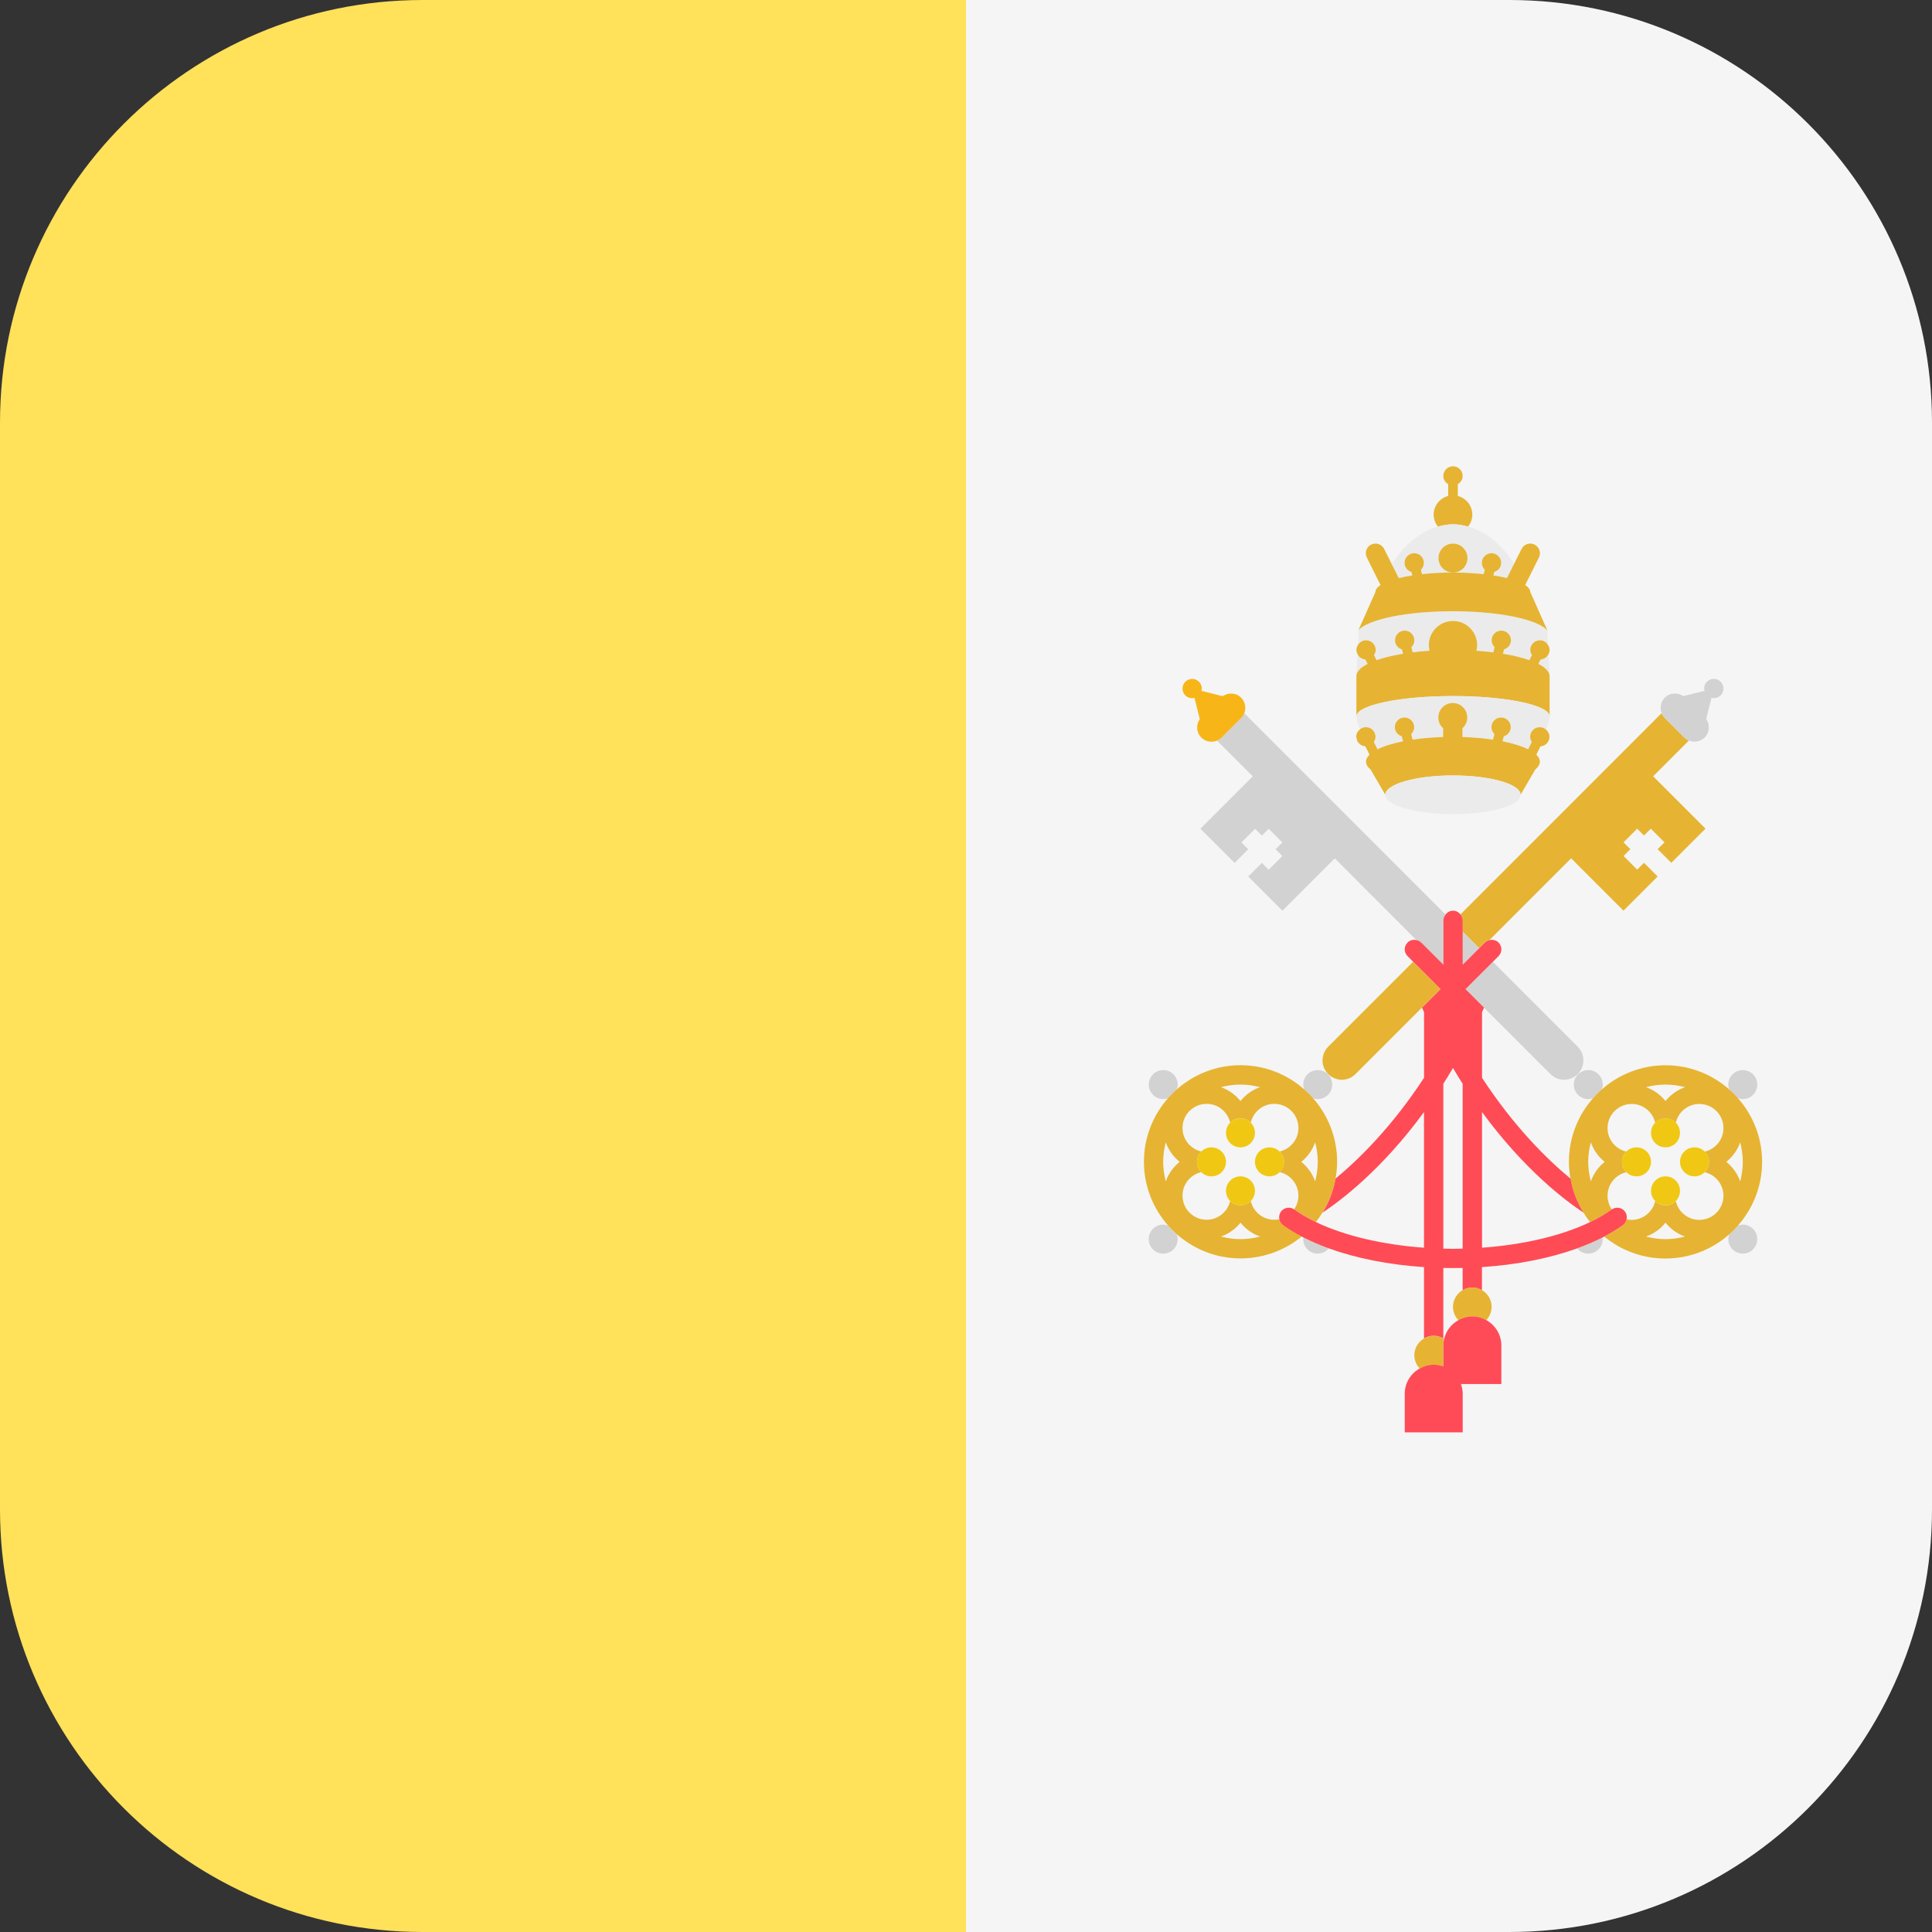 <svg xmlns="http://www.w3.org/2000/svg" width="32" height="32" version="1.1" viewBox="0 0 32 32"><rect x="0" y="0" width="32" height="32" fill="#333333" stroke="none"/><title>vatican-city</title><path fill="#f5f5f5" d="M25 0h-9v32h9c3.866 0 7-3.134 7-7v-18c0-3.866-3.134-7-7-7z"/><path fill="#ffe15a" d="M7 0c-3.866 0-7 3.134-7 7v18c0 3.866 3.134 7 7 7h9v-32h-9z"/><path fill="#ebebeb" d="M25.517 10.922l-0.037 0.073c0.118 0.061 0.186 0.13 0.186 0.203l-0.018-0.364c-0.025 0.049-0.073 0.084-0.131 0.088z"/><path fill="#ebebeb" d="M22.652 10.995l-0.037-0.073c-0.058-0.004-0.106-0.039-0.131-0.088l-0.018 0.364c0-0.073 0.068-0.142 0.186-0.203z"/><path fill="#ebebeb" d="M22.626 10.604c0.088 0 0.16 0.072 0.16 0.16 0 0.032-0.012 0.060-0.028 0.085l0.042 0.084c0.121-0.042 0.27-0.079 0.439-0.106l-0.018-0.072c-0.066-0.020-0.115-0.078-0.115-0.151 0-0.088 0.072-0.16 0.16-0.16s0.16 0.072 0.16 0.16c0 0.045-0.019 0.085-0.049 0.115l0.021 0.085c0.089-0.011 0.183-0.020 0.28-0.027-0.007-0.030-0.012-0.061-0.012-0.093 0-0.221 0.179-0.4 0.4-0.4s0.4 0.179 0.4 0.4c0 0.032-0.005 0.063-0.012 0.093 0.097 0.007 0.191 0.015 0.28 0.027l0.021-0.085c-0.030-0.029-0.049-0.069-0.049-0.115 0-0.088 0.072-0.16 0.16-0.16s0.16 0.072 0.16 0.16c0 0.072-0.049 0.131-0.115 0.151l-0.018 0.072c0.17 0.028 0.318 0.064 0.439 0.106l0.042-0.084c-0.016-0.025-0.028-0.053-0.028-0.085 0-0.088 0.072-0.16 0.16-0.16 0.058 0 0.106 0.032 0.134 0.078l-0.012-0.244c-0.158-0.179-0.797-0.314-1.562-0.314s-1.404 0.134-1.562 0.314l-0.012 0.244c0.028-0.046 0.076-0.078 0.134-0.078z"/><path fill="#e6b432" d="M24.316 8.722c0.043-0.055 0.070-0.123 0.070-0.198 0-0.149-0.102-0.273-0.24-0.309v-0.196c0.047-0.028 0.080-0.077 0.080-0.136 0-0.088-0.072-0.16-0.16-0.16s-0.16 0.072-0.16 0.16c0 0.059 0.033 0.108 0.080 0.136v0.196c-0.138 0.036-0.24 0.16-0.24 0.309 0 0.075 0.027 0.143 0.070 0.198 0.081-0.022 0.164-0.038 0.25-0.038s0.168 0.016 0.25 0.038z"/><path fill="#ebebeb" d="M23.396 9.532l-0.014-0.057c-0.066-0.020-0.115-0.079-0.115-0.151 0-0.088 0.072-0.16 0.16-0.16s0.16 0.072 0.16 0.16c0 0.045-0.019 0.085-0.049 0.115l0.018 0.072c0.157-0.017 0.329-0.027 0.511-0.027-0.133 0-0.24-0.107-0.24-0.24s0.107-0.24 0.24-0.24 0.24 0.107 0.24 0.24-0.107 0.24-0.24 0.24c0.182 0 0.354 0.010 0.511 0.027l0.018-0.072c-0.030-0.029-0.049-0.069-0.049-0.115 0-0.088 0.072-0.16 0.16-0.16s0.16 0.072 0.16 0.16c0 0.072-0.049 0.131-0.115 0.151l-0.014 0.057c0.081 0.013 0.157 0.027 0.225 0.044l0.118-0.236c-0.204-0.316-0.468-0.537-0.764-0.618-0.081-0.022-0.164-0.038-0.25-0.038s-0.168 0.016-0.25 0.038c-0.296 0.081-0.559 0.302-0.764 0.618l0.118 0.236c0.068-0.017 0.143-0.031 0.225-0.044z"/><path fill="#e6b432" d="M23.906 22.634v-0.349c0-0.037 0.005-0.073 0.013-0.108-0.004-0.003-0.009-0.005-0.013-0.007-0.047-0.027-0.101-0.044-0.16-0.044s-0.113 0.017-0.16 0.044c-0.095 0.055-0.16 0.157-0.16 0.276 0 0.086 0.034 0.164 0.090 0.221 0.069-0.038 0.146-0.061 0.23-0.061 0.056-0 0.11 0.012 0.16 0.029z"/><path fill="#e6b432" d="M24.226 21.369c-0.095 0.055-0.16 0.157-0.16 0.276 0 0.086 0.034 0.164 0.090 0.221 0.069-0.038 0.146-0.061 0.23-0.061s0.162 0.023 0.23 0.061c0.055-0.058 0.090-0.135 0.090-0.221 0-0.118-0.065-0.22-0.16-0.276-0.047-0.027-0.101-0.044-0.16-0.044s-0.113 0.017-0.16 0.044z"/><path fill="#ff4b57" d="M24.156 21.866c-0.117 0.065-0.205 0.176-0.236 0.31-0.008 0.035-0.013 0.071-0.013 0.108v0.349c-0.050-0.018-0.104-0.029-0.16-0.029-0.084 0-0.162 0.023-0.23 0.061-0.148 0.082-0.25 0.238-0.25 0.419v0.64h0.96v-0.64c0-0.056-0.012-0.11-0.029-0.16h0.669v-0.64c0-0.181-0.102-0.337-0.25-0.419-0.069-0.038-0.146-0.061-0.23-0.061s-0.162 0.023-0.23 0.061z"/><path fill="#e6b432" d="M24.226 15.431l0.273 0.273 0.093-0.094c0.022-0.022 0.050-0.034 0.078-0.040l1.353-1.354 0.867 0.867 0.566-0.566-0.226-0.226-0.113 0.113-0.226-0.226 0.113-0.113-0.113-0.113 0.226-0.226 0.113 0.113 0.113-0.113 0.226 0.226-0.113 0.113 0.226 0.226 0.566-0.566-0.867-0.867 0.593-0.593c-0.029-0.012-0.055-0.029-0.079-0.052l-0.32-0.32c-0.024-0.024-0.041-0.052-0.053-0.081l-3.333 3.334c0.021 0.027 0.036 0.060 0.036 0.097l-0 0.187z"/><path fill="#e6b432" d="M23.859 16.383l-0.453-0.453-1.407 1.407c-0.125 0.125-0.125 0.328 0 0.453 0.063 0.063 0.144 0.094 0.226 0.094s0.164-0.031 0.226-0.094l1.407-1.407z"/><path fill="#d2d2d2" d="M19.492 18.044c0.009-0.025 0.015-0.052 0.015-0.080 0-0.133-0.107-0.24-0.24-0.24s-0.24 0.107-0.24 0.24 0.107 0.24 0.24 0.24c0.028 0 0.055-0.006 0.080-0.015 0.045-0.052 0.094-0.1 0.145-0.145z"/><path fill="#d2d2d2" d="M19.346 20.299c-0.025-0.009-0.052-0.015-0.080-0.015-0.133 0-0.24 0.107-0.24 0.24s0.107 0.24 0.24 0.24 0.24-0.107 0.24-0.24c0-0.028-0.006-0.055-0.015-0.080-0.052-0.045-0.1-0.094-0.145-0.145z"/><path fill="#d2d2d2" d="M21.746 18.189c0.025 0.009 0.052 0.015 0.080 0.015 0.133 0 0.24-0.107 0.24-0.24s-0.107-0.24-0.24-0.24-0.24 0.107-0.24 0.24c0 0.028 0.006 0.055 0.015 0.080 0.052 0.045 0.1 0.094 0.145 0.145z"/><path fill="#d2d2d2" d="M21.586 20.524c0 0.133 0.107 0.24 0.24 0.24 0.074 0 0.139-0.034 0.183-0.087-0.15-0.054-0.291-0.115-0.42-0.181-0.001 0.009-0.003 0.018-0.003 0.028z"/><path fill="#e6b432" d="M21.252 20.292c-0.034-0.024-0.054-0.060-0.062-0.098-0.027 0.006-0.055 0.009-0.084 0.009-0.19 0-0.349-0.133-0.389-0.311-0.044 0.044-0.104 0.071-0.171 0.071s-0.127-0.027-0.171-0.071c-0.041 0.178-0.199 0.311-0.389 0.311-0.221 0-0.4-0.179-0.4-0.4 0-0.19 0.134-0.349 0.311-0.389-0.044-0.044-0.071-0.104-0.071-0.171s0.027-0.127 0.071-0.171c-0.178-0.041-0.311-0.199-0.311-0.389 0-0.221 0.179-0.4 0.4-0.4 0.19 0 0.349 0.133 0.389 0.311 0.044-0.044 0.104-0.071 0.171-0.071s0.127 0.027 0.171 0.071c0.041-0.178 0.199-0.311 0.389-0.311 0.221 0 0.4 0.179 0.4 0.4 0 0.19-0.134 0.349-0.311 0.389 0.044 0.044 0.071 0.104 0.071 0.171s-0.027 0.127-0.071 0.171c0.178 0.041 0.311 0.199 0.311 0.389 0 0.084-0.027 0.162-0.071 0.227 0.002 0.001 0.003 0.001 0.005 0.002 0.104 0.075 0.223 0.145 0.355 0.208 0.040-0.050 0.076-0.102 0.11-0.157 0.105-0.17 0.18-0.36 0.216-0.564 0.016-0.090 0.026-0.182 0.026-0.276 0-0.404-0.152-0.773-0.4-1.055-0.045-0.052-0.094-0.1-0.145-0.145-0.282-0.248-0.651-0.4-1.055-0.4s-0.773 0.152-1.055 0.4c-0.052 0.045-0.1 0.094-0.145 0.145-0.248 0.282-0.4 0.651-0.4 1.055s0.152 0.773 0.4 1.055c0.045 0.052 0.094 0.1 0.145 0.145 0.282 0.248 0.651 0.4 1.055 0.4 0.384 0 0.738-0.136 1.014-0.363-0.111-0.059-0.215-0.121-0.308-0.188zM21.783 18.92c0.027 0.104 0.043 0.212 0.043 0.324s-0.016 0.22-0.043 0.324c-0.045-0.129-0.125-0.24-0.23-0.324 0.105-0.084 0.185-0.195 0.23-0.324zM20.87 18.007c-0.129 0.045-0.24 0.125-0.324 0.23-0.084-0.105-0.195-0.185-0.324-0.23 0.104-0.027 0.212-0.043 0.324-0.043s0.22 0.016 0.324 0.043zM19.309 18.92c0.045 0.129 0.125 0.24 0.23 0.324-0.105 0.084-0.185 0.195-0.23 0.324-0.027-0.104-0.043-0.212-0.043-0.324s0.016-0.22 0.043-0.324zM20.223 20.481c0.129-0.045 0.24-0.125 0.324-0.23 0.084 0.105 0.195 0.185 0.324 0.23-0.104 0.027-0.212 0.043-0.324 0.043s-0.22-0.016-0.324-0.043z"/><path fill="#f0c814" d="M20.306 19.244c0-0.133-0.107-0.24-0.24-0.24-0.066 0-0.125 0.026-0.169 0.069s-0.071 0.104-0.071 0.171c0 0.067 0.027 0.127 0.071 0.171s0.103 0.069 0.169 0.069c0.133 0 0.24-0.107 0.24-0.24z"/><path fill="#f0c814" d="M20.786 19.244c0 0.133 0.107 0.24 0.24 0.24 0.066 0 0.125-0.026 0.169-0.069s0.071-0.104 0.071-0.171-0.027-0.127-0.071-0.171c-0.043-0.043-0.103-0.069-0.169-0.069-0.133 0-0.24 0.108-0.24 0.24z"/><path fill="#f0c814" d="M20.546 19.004c0.133 0 0.24-0.107 0.24-0.24 0-0.066-0.027-0.125-0.069-0.169s-0.104-0.071-0.171-0.071-0.127 0.027-0.171 0.071c-0.043 0.043-0.069 0.103-0.069 0.169 0 0.133 0.107 0.24 0.24 0.24z"/><path fill="#f0c814" d="M20.546 19.484c-0.133 0-0.24 0.107-0.24 0.24 0 0.066 0.026 0.125 0.069 0.169s0.104 0.071 0.171 0.071 0.127-0.027 0.171-0.071c0.043-0.043 0.069-0.103 0.069-0.169 0-0.133-0.107-0.24-0.24-0.24z"/><path fill="#d2d2d2" d="M27.896 12.214c0.023 0.023 0.050 0.041 0.079 0.052s0.060 0.018 0.091 0.018c0.061 0 0.123-0.023 0.17-0.070 0.083-0.083 0.088-0.21 0.024-0.304l0.088-0.354c0.013 0.003 0.025 0.008 0.038 0.008 0.088 0 0.16-0.072 0.16-0.16s-0.072-0.16-0.16-0.16-0.16 0.072-0.16 0.16c0 0.014 0.005 0.026 0.008 0.038l-0.354 0.088c-0.093-0.064-0.22-0.059-0.304 0.024-0.070 0.070-0.087 0.172-0.053 0.258 0.012 0.030 0.029 0.057 0.053 0.081l0.32 0.32z"/><path fill="#d2d2d2" d="M23.906 15.978v-0.734c0-0.037 0.015-0.070 0.036-0.097l-3.333-3.334c-0.012 0.030-0.029 0.057-0.053 0.081l-0.32 0.32c-0.023 0.023-0.050 0.041-0.079 0.052l0.593 0.593-0.867 0.867 0.566 0.566 0.226-0.226-0.113-0.113 0.226-0.226 0.113 0.113 0.113-0.113 0.226 0.226-0.113 0.113 0.113 0.113-0.226 0.226-0.113-0.113-0.226 0.226 0.566 0.566 0.867-0.867 1.353 1.354c0.029 0.006 0.056 0.018 0.078 0.040l0.367 0.367z"/><path fill="#d2d2d2" d="M24.273 16.383l1.407 1.407c0.063 0.063 0.144 0.094 0.226 0.094s0.164-0.031 0.226-0.094c0.125-0.125 0.125-0.328 0-0.453l-1.407-1.407-0.453 0.453z"/><path fill="#d2d2d2" d="M24.226 15.884v0.094l0.273-0.273-0.273-0.273z"/><path fill="#d2d2d2" d="M28.786 18.189c0.025 0.009 0.052 0.015 0.080 0.015 0.133 0 0.24-0.107 0.24-0.24s-0.107-0.24-0.24-0.24-0.24 0.107-0.24 0.24c0 0.028 0.006 0.055 0.015 0.080 0.052 0.045 0.1 0.094 0.145 0.145z"/><path fill="#d2d2d2" d="M28.866 20.284c-0.028 0-0.055 0.006-0.080 0.015-0.045 0.052-0.094 0.1-0.145 0.145-0.009 0.025-0.015 0.052-0.015 0.080 0 0.133 0.107 0.24 0.24 0.24s0.24-0.107 0.24-0.24c0-0.133-0.107-0.24-0.24-0.24z"/><path fill="#d2d2d2" d="M26.532 18.044c0.009-0.025 0.015-0.052 0.015-0.080 0-0.133-0.107-0.24-0.24-0.24s-0.24 0.107-0.24 0.24 0.107 0.24 0.24 0.24c0.028 0 0.055-0.006 0.080-0.015 0.045-0.052 0.094-0.1 0.145-0.145z"/><path fill="#d2d2d2" d="M26.306 20.764c0.133 0 0.24-0.107 0.24-0.24 0-0.010-0.002-0.019-0.003-0.028-0.129 0.066-0.27 0.127-0.42 0.181 0.044 0.053 0.109 0.087 0.183 0.087z"/><path fill="#e6b432" d="M28.786 20.299c0.248-0.282 0.4-0.651 0.4-1.055s-0.152-0.773-0.4-1.055c-0.045-0.052-0.094-0.1-0.145-0.145-0.282-0.248-0.651-0.4-1.055-0.4s-0.773 0.152-1.055 0.4c-0.052 0.045-0.1 0.094-0.145 0.145-0.248 0.282-0.4 0.651-0.4 1.055 0 0.095 0.010 0.188 0.026 0.278 0.036 0.203 0.11 0.393 0.215 0.563 0.034 0.054 0.070 0.107 0.11 0.157 0.132-0.064 0.252-0.133 0.355-0.208 0.002-0.001 0.003-0.001 0.005-0.002-0.045-0.065-0.071-0.143-0.071-0.227 0-0.19 0.134-0.349 0.311-0.389-0.044-0.044-0.071-0.104-0.071-0.171s0.027-0.127 0.071-0.171c-0.178-0.041-0.311-0.199-0.311-0.389 0-0.221 0.179-0.4 0.4-0.4 0.19 0 0.349 0.133 0.389 0.311 0.044-0.044 0.104-0.071 0.171-0.071s0.127 0.027 0.171 0.071c0.041-0.178 0.199-0.311 0.389-0.311 0.221 0 0.4 0.179 0.4 0.4 0 0.19-0.134 0.349-0.311 0.389 0.044 0.044 0.071 0.104 0.071 0.171s-0.027 0.127-0.071 0.171c0.178 0.041 0.311 0.199 0.311 0.389 0 0.221-0.179 0.4-0.4 0.4-0.19 0-0.349-0.133-0.389-0.311-0.044 0.044-0.104 0.071-0.171 0.071s-0.127-0.027-0.171-0.071c-0.041 0.178-0.199 0.311-0.389 0.311-0.029 0-0.057-0.003-0.084-0.009-0.008 0.038-0.028 0.073-0.062 0.098-0.093 0.067-0.196 0.13-0.308 0.188 0.276 0.227 0.629 0.363 1.014 0.363 0.404 0 0.773-0.152 1.055-0.4 0.052-0.045 0.1-0.094 0.145-0.145zM26.349 19.568c-0.027-0.104-0.043-0.212-0.043-0.324s0.016-0.22 0.043-0.324c0.045 0.129 0.125 0.24 0.23 0.324-0.105 0.084-0.185 0.195-0.23 0.324zM27.586 18.237c-0.084-0.105-0.195-0.185-0.324-0.23 0.104-0.027 0.212-0.043 0.324-0.043s0.22 0.016 0.324 0.043c-0.129 0.045-0.24 0.125-0.324 0.23zM28.823 18.92c0.027 0.104 0.043 0.212 0.043 0.324s-0.016 0.22-0.043 0.324c-0.045-0.129-0.125-0.24-0.23-0.324 0.105-0.084 0.185-0.195 0.23-0.324zM27.262 20.481c0.129-0.045 0.24-0.125 0.324-0.23 0.084 0.105 0.195 0.185 0.324 0.23-0.104 0.027-0.212 0.043-0.324 0.043s-0.22-0.016-0.324-0.043z"/><path fill="#f0c814" d="M27.826 19.244c0 0.133 0.107 0.24 0.24 0.24 0.066 0 0.125-0.026 0.169-0.069s0.071-0.104 0.071-0.171-0.027-0.127-0.071-0.171c-0.043-0.043-0.103-0.069-0.169-0.069-0.133 0-0.24 0.108-0.24 0.24z"/><path fill="#f0c814" d="M27.346 19.244c0-0.133-0.107-0.24-0.24-0.24-0.066 0-0.125 0.026-0.169 0.069s-0.071 0.104-0.071 0.171c0 0.067 0.027 0.127 0.071 0.171s0.103 0.069 0.169 0.069c0.133 0 0.24-0.107 0.24-0.24z"/><path fill="#f0c814" d="M27.586 19.004c0.133 0 0.24-0.107 0.24-0.24 0-0.066-0.026-0.125-0.069-0.169s-0.104-0.071-0.171-0.071-0.127 0.027-0.171 0.071c-0.043 0.043-0.069 0.103-0.069 0.169 0 0.133 0.108 0.24 0.24 0.24z"/><path fill="#f0c814" d="M27.586 19.484c-0.133 0-0.24 0.107-0.24 0.24 0 0.066 0.026 0.125 0.069 0.169s0.104 0.071 0.171 0.071 0.127-0.027 0.171-0.071c0.043-0.043 0.069-0.103 0.069-0.169 0-0.133-0.107-0.24-0.24-0.24z"/><path fill="#f7b518" d="M20.556 11.894c0.024-0.024 0.041-0.052 0.053-0.081 0.034-0.086 0.017-0.188-0.053-0.258-0.083-0.083-0.21-0.088-0.304-0.024l-0.354-0.088c0.003-0.013 0.008-0.025 0.008-0.038 0-0.088-0.072-0.16-0.16-0.16s-0.16 0.072-0.16 0.16 0.072 0.16 0.16 0.16c0.014 0 0.026-0.005 0.038-0.008l0.088 0.354c-0.064 0.094-0.059 0.22 0.024 0.304 0.047 0.047 0.108 0.070 0.17 0.070 0.031 0 0.062-0.006 0.091-0.018s0.055-0.029 0.079-0.052l0.32-0.32z"/><path fill="#ff4b55" d="M26.88 20.293c0.034-0.024 0.054-0.060 0.062-0.098 0.009-0.042 0.001-0.088-0.026-0.126-0.051-0.070-0.147-0.086-0.218-0.038-0.002 0.001-0.004 0.001-0.005 0.002-0.103 0.075-0.223 0.145-0.355 0.208-0.469 0.226-1.104 0.376-1.791 0.425v-2.247c0.698 0.954 1.378 1.466 1.681 1.666-0.105-0.169-0.18-0.359-0.215-0.563-0.387-0.32-0.935-0.858-1.466-1.67v-1.087c0.011-0.025 0.023-0.049 0.034-0.075l-0.307-0.307 0.546-0.546c0.063-0.063 0.063-0.164 0-0.226-0.040-0.040-0.096-0.052-0.148-0.040-0.029 0.006-0.056 0.018-0.078 0.040l-0.367 0.367v-0.734c0-0.037-0.015-0.070-0.036-0.097-0.029-0.037-0.073-0.063-0.124-0.063s-0.095 0.025-0.124 0.063c-0.021 0.027-0.036 0.060-0.036 0.097v0.734l-0.367-0.367c-0.022-0.022-0.050-0.034-0.078-0.040-0.052-0.012-0.108-0-0.148 0.040-0.063 0.063-0.063 0.164 0 0.226l0.546 0.546-0.307 0.307c0.011 0.025 0.023 0.050 0.034 0.075v1.086c-0.53 0.81-1.078 1.349-1.466 1.67-0.036 0.204-0.11 0.394-0.216 0.564 0.303-0.2 0.983-0.712 1.681-1.666v2.247c-0.687-0.049-1.322-0.199-1.791-0.425-0.133-0.064-0.252-0.133-0.355-0.208-0.002-0.001-0.003-0.001-0.005-0.002-0.071-0.048-0.168-0.032-0.219 0.038-0.027 0.038-0.035 0.083-0.026 0.126 0.008 0.038 0.028 0.073 0.062 0.098 0.093 0.067 0.196 0.13 0.308 0.188 0.010 0.005 0.019 0.010 0.029 0.015 0.129 0.066 0.27 0.127 0.42 0.181 0.454 0.164 0.996 0.272 1.577 0.31v1.181c0.047-0.027 0.101-0.044 0.16-0.044s0.113 0.017 0.16 0.044v-1.167c0.053 0.001 0.106 0.002 0.16 0.002s0.107-0.001 0.16-0.002v0.367c0.047-0.027 0.101-0.044 0.16-0.044s0.113 0.017 0.16 0.044v-0.381c0.581-0.038 1.122-0.146 1.577-0.31 0.15-0.054 0.291-0.115 0.42-0.181 0.010-0.005 0.019-0.010 0.029-0.015 0.111-0.059 0.215-0.121 0.308-0.188zM24.066 20.684c-0.054 0-0.107-0.001-0.16-0.002v-2.731c0.054-0.084 0.107-0.172 0.16-0.262 0.053 0.090 0.106 0.177 0.16 0.262v2.731c-0.053 0.001-0.106 0.002-0.16 0.002z"/><path fill="#e6b432" d="M24.066 11.529c0.884 0 1.6 0.151 1.6 0.338 0-0.314 0-0.62 0-0.668 0-0.073-0.068-0.142-0.186-0.203l0.037-0.073c0.058-0.004 0.106-0.039 0.131-0.088 0.011-0.021 0.018-0.044 0.018-0.070 0-0.031-0.011-0.058-0.026-0.082-0.028-0.046-0.076-0.078-0.134-0.078-0.088 0-0.16 0.072-0.16 0.16 0 0.032 0.012 0.060 0.028 0.085l-0.042 0.084c-0.121-0.042-0.27-0.079-0.439-0.106l0.018-0.072c0.066-0.020 0.115-0.078 0.115-0.151 0-0.088-0.072-0.16-0.16-0.16s-0.16 0.072-0.16 0.16c0 0.045 0.019 0.085 0.049 0.115l-0.021 0.085c-0.089-0.011-0.183-0.020-0.28-0.027 0.007-0.030 0.012-0.061 0.012-0.093 0-0.221-0.179-0.4-0.4-0.4s-0.4 0.179-0.4 0.4c0 0.032 0.005 0.063 0.012 0.093-0.097 0.007-0.191 0.015-0.28 0.027l-0.021-0.085c0.030-0.029 0.049-0.069 0.049-0.115 0-0.088-0.072-0.16-0.16-0.16s-0.16 0.072-0.16 0.16c0 0.072 0.049 0.131 0.115 0.151l0.018 0.072c-0.17 0.028-0.318 0.064-0.439 0.106l-0.042-0.084c0.016-0.025 0.028-0.053 0.028-0.085 0-0.088-0.072-0.16-0.16-0.16-0.058 0-0.106 0.032-0.134 0.078-0.015 0.024-0.026 0.052-0.026 0.082 0 0.026 0.008 0.049 0.018 0.070 0.025 0.049 0.073 0.084 0.131 0.088l0.037 0.073c-0.118 0.061-0.186 0.13-0.186 0.203 0 0.048 0 0.354 0 0.668 0-0.187 0.716-0.338 1.6-0.338z"/><path fill="#e6b432" d="M22.466 11.884l0.002-0.001c-0-0.005-0.002-0.013-0.002-0.017 0 0.006 0 0.012 0 0.018z"/><path fill="#e6b432" d="M25.666 11.884c0-0.006 0-0.012 0-0.018 0 0.004-0.002 0.012-0.002 0.017l0.002 0.001z"/><path fill="#ebebeb" d="M22.786 12.204c0 0.032-0.012 0.060-0.028 0.085l0.061 0.121c0.106-0.052 0.25-0.098 0.423-0.132l-0.021-0.083c-0.066-0.020-0.115-0.079-0.115-0.151 0-0.088 0.072-0.16 0.16-0.16s0.16 0.072 0.16 0.16c0 0.045-0.019 0.085-0.049 0.115l0.023 0.092c0.154-0.023 0.325-0.038 0.506-0.044v-0.145c-0.049-0.044-0.080-0.107-0.080-0.178 0-0.133 0.107-0.24 0.24-0.24s0.24 0.107 0.24 0.24c0 0.071-0.031 0.134-0.080 0.178v0.145c0.181 0.006 0.352 0.021 0.506 0.044l0.023-0.092c-0.030-0.029-0.049-0.069-0.049-0.115 0-0.088 0.072-0.16 0.16-0.16s0.16 0.072 0.16 0.16c0 0.072-0.049 0.131-0.115 0.151l-0.021 0.083c0.173 0.035 0.318 0.080 0.424 0.132l0.061-0.121c-0.016-0.025-0.028-0.053-0.028-0.085 0-0.088 0.072-0.16 0.16-0.16 0.038 0 0.072 0.015 0.1 0.038 0.036-0.087 0.055-0.157 0.058-0.198 0-0.005 0.002-0.013 0.002-0.017 0-0.187-0.716-0.338-1.6-0.338s-1.6 0.151-1.6 0.338c0 0.004 0.002 0.012 0.002 0.017 0.004 0.042 0.023 0.111 0.058 0.198 0.028-0.022 0.061-0.038 0.1-0.038 0.088 0 0.16 0.072 0.16 0.16z"/><path fill="#e6b432" d="M22.466 12.204c0 0.085 0.066 0.152 0.149 0.158l0.069 0.138c-0.038 0.037-0.059 0.075-0.059 0.115 0 0.046 0.028 0.090 0.077 0.132l0.243 0.417c0-0.177 0.501-0.32 1.12-0.32s1.12 0.143 1.12 0.32l0.243-0.417c0.049-0.041 0.077-0.086 0.077-0.132 0-0.040-0.021-0.079-0.059-0.115l0.069-0.138c0.083-0.006 0.149-0.073 0.149-0.158 0-0.050-0.024-0.093-0.060-0.122-0.028-0.022-0.061-0.038-0.1-0.038-0.088 0-0.16 0.072-0.16 0.16 0 0.032 0.012 0.060 0.028 0.085l-0.061 0.121c-0.106-0.052-0.25-0.098-0.424-0.132l0.021-0.083c0.066-0.020 0.115-0.079 0.115-0.151 0-0.088-0.072-0.16-0.16-0.16s-0.16 0.072-0.16 0.16c0 0.045 0.019 0.085 0.049 0.115l-0.023 0.092c-0.154-0.023-0.325-0.038-0.506-0.044v-0.145c0.049-0.044 0.080-0.107 0.080-0.178 0-0.133-0.107-0.24-0.24-0.24s-0.24 0.107-0.24 0.24c0 0.071 0.031 0.134 0.080 0.178v0.145c-0.181 0.006-0.352 0.021-0.506 0.044l-0.023-0.092c0.030-0.029 0.049-0.069 0.049-0.115 0-0.088-0.072-0.16-0.16-0.16s-0.16 0.072-0.16 0.16c0 0.072 0.049 0.131 0.115 0.151l0.021 0.083c-0.173 0.035-0.318 0.080-0.423 0.132l-0.061-0.121c0.016-0.025 0.028-0.053 0.028-0.085 0-0.088-0.072-0.16-0.16-0.16-0.038 0-0.072 0.015-0.1 0.038-0.036 0.029-0.061 0.072-0.061 0.122z"/><path fill="#ebebeb" d="M25.186 13.164c0 0.177-0.501 0.32-1.12 0.32s-1.12-0.143-1.12-0.32c0-0.177 0.501-0.32 1.12-0.32s1.12 0.143 1.12 0.32z"/><path fill="#e6b432" d="M25.628 10.438l-0.282-0.634c0-0.040-0.031-0.078-0.084-0.114l0.227-0.455c0.040-0.079 0.008-0.175-0.072-0.215s-0.175-0.007-0.215 0.072l-0.242 0.483c-0.068-0.017-0.144-0.031-0.225-0.044l0.014-0.057c0.066-0.020 0.115-0.079 0.115-0.151 0-0.088-0.072-0.16-0.16-0.16s-0.16 0.072-0.16 0.16c0 0.045 0.019 0.085 0.049 0.115l-0.018 0.072c-0.157-0.017-0.329-0.027-0.511-0.027s-0.354 0.010-0.511 0.027l-0.018-0.072c0.030-0.029 0.049-0.069 0.049-0.115 0-0.088-0.072-0.16-0.16-0.16s-0.16 0.072-0.16 0.16c0 0.072 0.049 0.131 0.115 0.151l0.014 0.057c-0.081 0.013-0.157 0.027-0.225 0.044l-0.242-0.483c-0.040-0.079-0.135-0.111-0.215-0.072s-0.111 0.136-0.072 0.215l0.227 0.455c-0.054 0.035-0.084 0.073-0.084 0.114l-0.282 0.634c0.158-0.179 0.797-0.314 1.562-0.314s1.404 0.134 1.562 0.314z"/><path fill="#e6b432" d="M24.306 9.244c0 0.133-0.107 0.24-0.24 0.24s-0.24-0.107-0.24-0.24c0-0.133 0.107-0.24 0.24-0.24s0.24 0.107 0.24 0.24z"/></svg>
